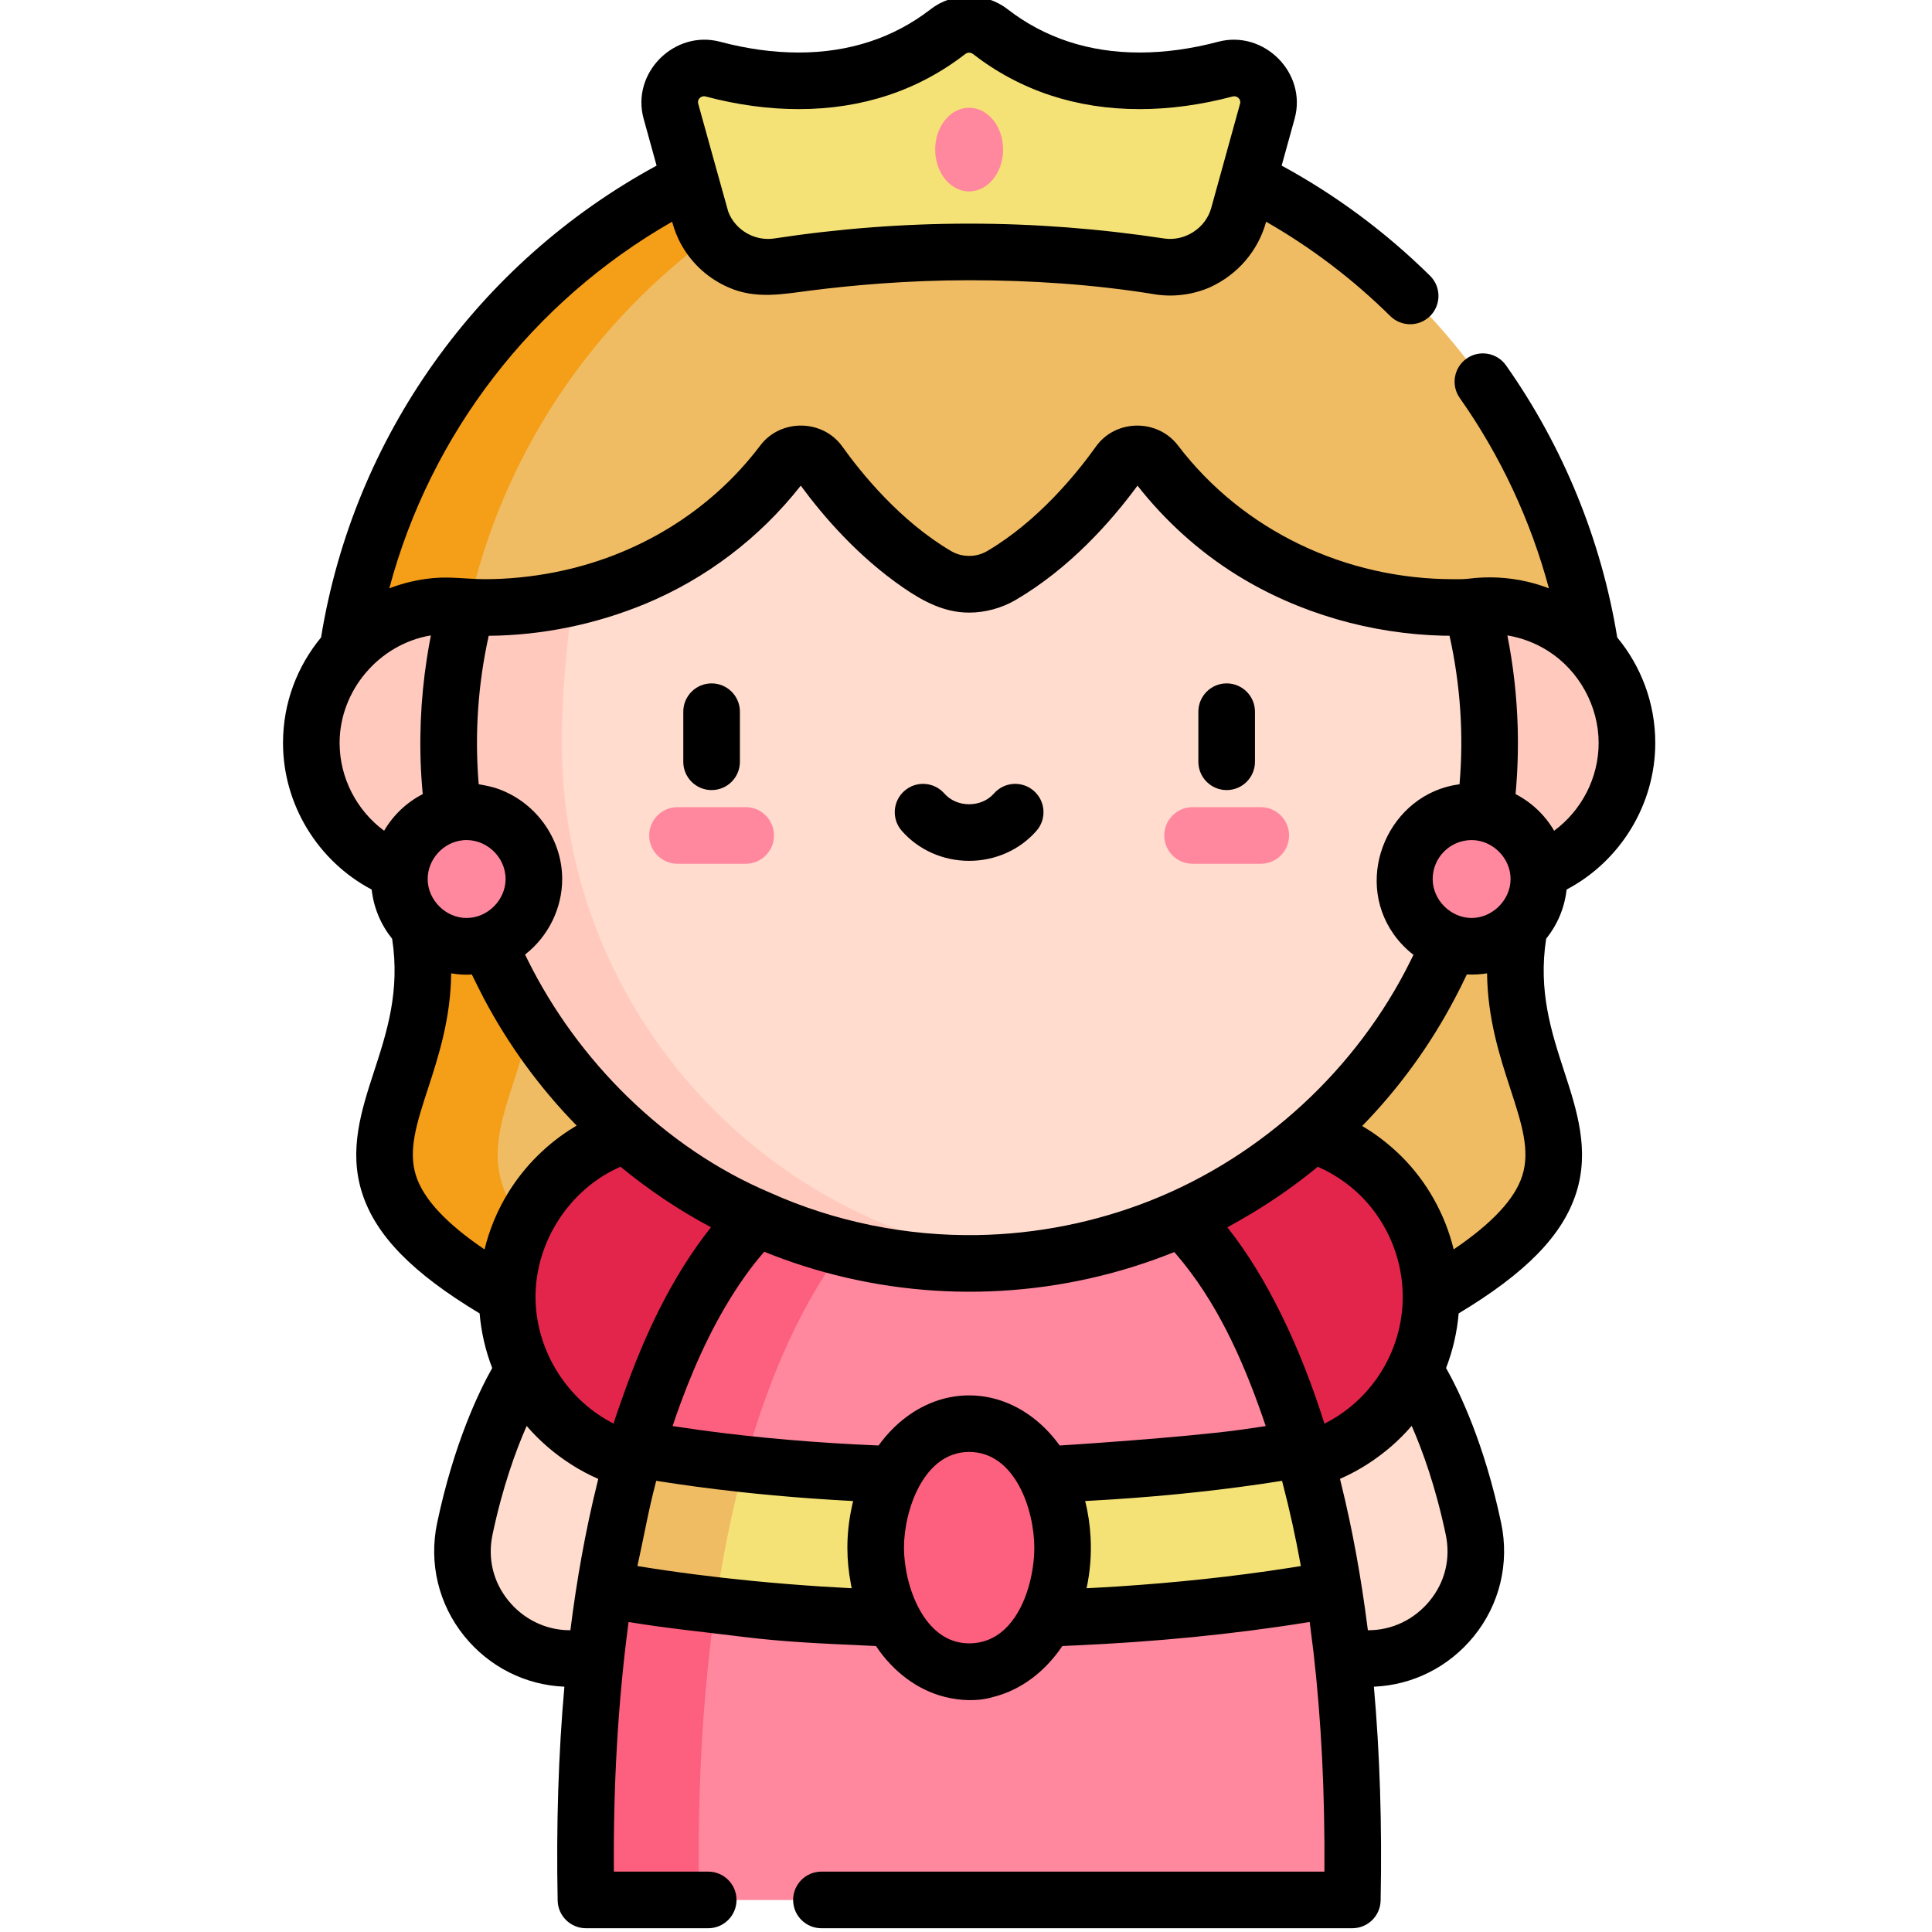 <svg height="511pt" viewBox="-74 1 511 511.999" width="511pt" xmlns="http://www.w3.org/2000/svg"><path d="m300.328 364.168s9.789 14.188 15.652 42.016c4.324 20.535-14.363 38.516-34.742 33.523h-21.621l-9.176-67.598zm0 0" fill="#ffdcce"/><path d="m64.328 364.168s-9.789 14.188-15.648 42.016c-4.324 20.535 14.363 38.516 34.742 33.523h21.621l9.176-67.598zm0 0" fill="#ffdcce"/><path d="m328.188 246.484c-8.68 46.078 38.473 62.691-23.445 98.207h-36.199l-25.246-54.984 30.008-50.488zm0 0" fill="#f0bc63"/><path d="m36.473 246.484c8.68 46.078-38.473 62.691 23.445 98.207h36.199l25.246-54.984-30.008-50.488zm0 0" fill="#f0bc63"/><path d="m66.477 246.488 27.066-3.586-2.188-3.684-54.883 7.27c8.68 46.078-38.473 62.688 23.445 98.203h30.004c-61.922-35.516-14.766-52.125-23.445-98.203zm0 0" fill="#f59e18"/><path d="m304.742 344.691c0 24.922-20.203 45.125-45.125 45.125-24.922 0-45.125-20.203-45.125-45.125s20.203-45.125 45.125-45.125c24.922 0 45.125 20.203 45.125 45.125zm0 0" fill="#e3254c"/><path d="m150.168 344.691c0 24.922-20.203 45.125-45.125 45.125s-45.125-20.203-45.125-45.125 20.203-45.125 45.125-45.125 45.125 20.203 45.125 45.125zm0 0" fill="#e3254c"/><path d="m93.992 384.941c13.441-45.82 32.227-60.988 32.227-60.988h112.219s18.785 15.168 32.227 60.988l-88.336 26.223zm0 0" fill="#ff889e"/><path d="m278.887 422.18c3.574 22.52 5.641 49.695 4.992 82.344h-203.098c-.648-32.648 1.418-59.824 4.988-82.344zm0 0" fill="#ff889e"/><path d="m15.812 197.906c0-91.816 74.699-166.516 166.52-166.516 91.816 0 166.516 74.699 166.516 166.516zm0 0" fill="#f0bc63"/><path d="m197.332 32.07c-4.945-.441-9.945-.68-15.004-.68-91.816 0-166.516 74.699-166.516 166.516h30c0-86.762 66.703-158.223 151.52-165.836zm0 0" fill="#f59e18"/><path d="m356.66 197.906c0 20.098-16.293 36.391-36.391 36.391-20.098 0-36.387-16.293-36.387-36.391 0-20.094 16.289-36.387 36.387-36.387 20.098 0 36.391 16.293 36.391 36.387zm0 0" fill="#ffcabd"/><path d="m123.996 384.941c13.441-45.82 32.227-60.988 32.227-60.988s-29.617 0-30 0c-1.504.004-4.848 4.992-5.68 6.008-5.66 6.895-14.645 20.27-22.648 42.887-1.332 3.77-2.641 7.797-3.898 12.094l27.734 8.234c.734-2.852 1.492-5.594 2.266-8.234zm0 0" fill="#fd5f7e"/><path d="m315.496 161.84c-.207.02-51.258 4.844-83.797-38.238-2.445-3.234-7.312-3.172-9.668.129-5.809 8.145-16.688 21.34-31.172 29.82-5.273 3.094-11.785 3.094-17.062 0-14.48-8.48-25.359-21.676-31.172-29.82-2.355-3.301-7.219-3.363-9.664-.129-32.539 43.082-83.594 38.258-83.797 38.238-3.262 12.07-4.938 24.789-4.762 37.93 1.008 76.07 64.242 137.344 140.309 136.059 75.082-1.27 135.559-62.531 135.559-137.922 0-12.48-1.668-24.566-4.773-36.066zm0 0" fill="#ffdcce"/><path d="m74.406 199.77c-.145-10.793.961-28.051 3.168-40.559-16.18 3.785-28.312 2.641-28.41 2.629-.004.008-.004.012-.004.02-1.52-.219-3.105-.34-4.77-.34-20.098 0-36.391 16.293-36.391 36.387 0 20.098 16.293 36.391 36.391 36.391 1.676 0 3.27-.125 4.801-.344 16.168 59.402 71.262 102.961 135.52 101.875 4.266-.074 8.488-.348 12.652-.801-68.102-7.457-122.027-65.055-122.957-135.258zm0 0" fill="#ffcabd"/><path d="m259.617 229.906h-18.074c-4.145 0-7.5-3.355-7.5-7.5 0-4.141 3.355-7.5 7.5-7.5h18.074c4.141 0 7.5 3.359 7.5 7.5 0 4.145-3.359 7.5-7.5 7.5zm0 0" fill="#ff889e"/><path d="m123.117 229.906h-18.074c-4.145 0-7.5-3.355-7.5-7.5 0-4.141 3.355-7.5 7.5-7.5h18.074c4.141 0 7.5 3.359 7.5 7.5 0 4.145-3.359 7.5-7.5 7.5zm0 0" fill="#ff889e"/><path d="m250.246 19.34c-15.836 4.207-40.883 6.66-62.312-9.941-3.309-2.562-7.898-2.562-11.207 0-21.434 16.605-46.48 14.148-62.316 9.941-6.785-1.805-12.984 4.379-11.113 11.145l7.652 27.672c2.523 9.121 11.469 14.898 20.828 13.48 12.137-1.836 30.098-3.848 50.551-3.848s38.414 2.012 50.551 3.848c9.359 1.418 18.305-4.359 20.828-13.48l7.652-27.672c1.875-6.77-4.324-12.949-11.113-11.145zm0 0" fill="#f5e277"/><g fill="#ff889e"><path d="m191.332 40.637c0-6.125-4.031-11.09-9.004-11.09s-9 4.965-9 11.09 4.027 11.09 9 11.09 9.004-4.965 9.004-11.09zm0 0"/><path d="m333.32 233.977c0 9.844-7.98 17.82-17.824 17.82s-17.824-7.977-17.824-17.82 7.98-17.824 17.824-17.824 17.824 7.98 17.824 17.824zm0 0"/><path d="m66.988 233.977c0 9.844-7.98 17.82-17.824 17.82s-17.824-7.977-17.824-17.82 7.98-17.824 17.824-17.824 17.824 7.98 17.824 17.824zm0 0"/></g><path d="m80.781 504.523h30c-.648-32.648 1.422-59.824 4.992-82.344h-30.004c-.223 1.406-.438 2.832-.648 4.277-3.777 25.82-4.859 51.996-4.34 78.066zm0 0" fill="#fd5f7e"/><path d="m278.887 422.18c-29.055 5.238-62.16 8.039-96.555 8.039-34.398 0-67.504-2.801-96.559-8.039 2.238-14.215 5.086-26.562 8.223-37.238 26.48 4.676 56.871 7.172 88.336 7.172 31.465 0 61.852-2.496 88.336-7.172 3.133 10.676 5.98 23.023 8.219 37.238zm0 0" fill="#f5e277"/><path d="m85.773 422.18c9.387 1.691 19.203 3.125 29.348 4.297 1.844-12.629 4.328-25.172 7.723-37.477-10.004-1.086-19.668-2.438-28.852-4.059-.391 1.332-.777 2.695-1.16 4.082-2.938 10.664-5.309 22.027-7.059 33.156zm0 0" fill="#f0bc63"/><path d="m207.098 411.164c0-18.148-11.09-32.863-24.77-32.863s-24.766 14.715-24.766 32.863c0 18.152 11.086 32.867 24.766 32.867s24.77-14.715 24.77-32.867zm0 0" fill="#fd5f7e"/><path d="m250.578 210.379c4.145 0 7.5-3.359 7.5-7.5v-13.27c0-4.145-3.355-7.504-7.5-7.504-4.141 0-7.5 3.359-7.5 7.504v13.27c0 4.141 3.359 7.5 7.5 7.5zm0 0"/><path d="m114.078 210.379c4.145 0 7.504-3.359 7.504-7.5v-13.27c0-4.145-3.359-7.504-7.504-7.504-4.141 0-7.5 3.359-7.5 7.504v13.27c0 4.141 3.359 7.5 7.5 7.5zm0 0"/><path d="m182.328 229.133c6.922 0 13.43-2.902 17.855-7.965 2.727-3.117 2.41-7.855-.711-10.582-3.117-2.727-7.855-2.41-10.582.711-1.578 1.801-3.969 2.836-6.562 2.836s-4.98-1.035-6.559-2.836c-2.727-3.121-7.465-3.438-10.582-.711-3.121 2.727-3.438 7.465-.711 10.582 4.422 5.062 10.93 7.965 17.852 7.965zm0 0"/><path d="m40.219 154.207c-3.953.371-7.844 1.285-11.551 2.711 10.902-40.859 37.863-75.961 74.949-97.16.613 2.215 1.43 4.355 2.59 6.344 2.816 4.945 7.152 8.781 12.254 11.016.039.02.078.035.117.055 7.23 3.184 14.324 1.773 21.832.812 11.02-1.406 25.66-2.719 41.918-2.719 16.484 0 33.164 1.098 49.441 3.766 4.832.73 9.848.062 14.332-1.871.02-.008.039-.02.062-.027 7.32-3.363 12.727-9.598 14.875-17.371 11.957 6.844 22.996 15.227 32.902 25.004 2.949 2.91 7.699 2.875 10.609-.07 2.906-2.949 2.875-7.699-.07-10.609-11.75-11.59-24.957-21.391-39.328-29.199 0 0 3.438-12.418 3.438-12.426 3.355-12.129-8.152-23.613-20.27-20.395-7.113 1.891-14.117 2.848-20.812 2.852-13.387 0-25.156-3.859-34.984-11.473-5.934-4.598-14.461-4.594-20.391 0-9.828 7.613-21.598 11.473-34.984 11.473-6.695 0-13.695-.961-20.809-2.852-12.133-3.223-23.625 8.273-20.273 20.395l3.438 12.43c-47.375 25.73-80.305 71.93-88.922 125.039-6.293 7.598-10.082 17.34-10.082 27.953 0 16.336 9.258 31.348 23.496 38.855.539 4.902 2.484 9.387 5.422 13.043 2.133 13.859-1.375 24.668-4.781 35.125-3.355 10.285-6.82 20.918-3.168 32.277 3.602 11.207 13.266 21.137 31.133 31.883.426 5.031 1.566 9.891 3.336 14.473-3.449 6.125-10.137 19.898-14.598 41.078-2.242 10.641.391 21.574 7.227 29.996 6.605 8.145 16.199 12.957 26.5 13.375-1.578 17.754-2.18 36.711-1.785 56.66.082 4.082 3.414 7.352 7.5 7.352h32.402c4.141 0 7.5-3.359 7.5-7.5 0-4.145-3.359-7.504-7.5-7.504h-25.004c-.16-22 .969-43.988 3.848-65.805.016-.117.035-.23.051-.348 10.168 1.691 20.395 2.688 30.617 3.969 10.332 1.289 20.762 1.754 31.148 2.223 1.262.059 2.516.125 3.789.176 4.668 6.941 11.059 11.648 18.145 13.457 4.172 1.074 8.949 1.281 13.105 0 7.086-1.809 13.477-6.516 18.145-13.457 1.27-.051 2.527-.117 3.789-.176 20.414-.922 40.824-2.832 61-6.074.254-.039.512-.074.766-.117.016.113.984 7.793 1.02 8.121 2.062 17.988 3.031 37.414 2.879 58.031h-133.297c-4.141 0-7.5 3.359-7.5 7.504 0 4.141 3.359 7.5 7.5 7.5h140.695c4.086 0 7.418-3.27 7.5-7.352.395-19.949-.207-38.906-1.785-56.66 10.297-.418 19.891-5.23 26.5-13.375 6.832-8.422 9.469-19.355 7.227-29.996-4.461-21.18-11.148-34.953-14.598-41.078 1.766-4.582 2.91-9.441 3.336-14.473 17.867-10.746 27.531-20.676 31.133-31.883 3.652-11.359.188-21.992-3.168-32.277-3.41-10.457-6.914-21.266-4.781-35.125 2.938-3.656 4.883-8.141 5.422-13.043 14.238-7.508 23.496-22.52 23.496-38.855 0-10.613-3.789-20.355-10.078-27.953-4.188-25.766-14.344-50.652-29.473-72.102-2.387-3.387-7.066-4.195-10.453-1.809-3.387 2.391-4.191 7.07-1.805 10.453 10.773 15.281 18.797 32.461 23.621 50.438-1.848-.711-3.754-1.297-5.738-1.762-5.082-1.184-10.34-1.449-15.516-.793-1.352.172-2.727.133-4.082.133-28.426 0-55.668-12.742-72.953-35.43-5.43-7.129-16.539-7.02-21.754.289-4.949 6.934-15.277 19.754-28.859 27.711-2.879 1.688-6.602 1.688-9.48 0-13.586-7.961-23.91-20.777-28.859-27.711-5.207-7.301-16.359-7.434-21.754-.289-13.367 17.703-32.926 29.422-54.633 33.629-6.027 1.168-12.176 1.801-18.316 1.801-4.633 0-9.176-.73-13.809-.281zm70.555-127.047c.375-.496 1.043-.773 1.711-.594 8.371 2.223 16.668 3.352 24.664 3.352 16.793 0 31.656-4.918 44.172-14.613.594-.461 1.426-.461 2.02 0 12.516 9.699 27.379 14.613 44.172 14.613 7.996 0 16.293-1.129 24.66-3.352 1.148-.305 2.281.734 1.961 1.895 0 0-7.652 27.672-7.656 27.684-1.484 5.34-7.004 8.883-12.473 8.055-17.086-2.594-34.395-3.934-51.676-3.934-17.277 0-34.594 1.324-51.672 3.934-5.156.781-10.344-2.242-12.172-7.129-.109-.297-7.953-28.59-7.957-28.605-.137-.488-.02-.953.246-1.305zm27.676 309.332c14.957 4.762 30.688 7.074 46.387 6.812 15.949-.27 31.844-3.16 46.848-8.586 1.68-.609 3.352-1.238 5.012-1.906.164.188.332.375.512.586 10.648 12.379 17.488 27.621 22.828 42.914.297.852.594 1.727.887 2.609-2.297.355-4.617.695-6.957 1.016-14.82 2.039-46.664 4.094-47.641 4.133-4.242-5.887-9.785-10.039-15.895-12.004-5.266-1.695-10.934-1.695-16.199 0-6.113 1.965-11.656 6.117-15.898 12.004-15.926-.668-31.828-1.965-47.625-4.129-2.344-.324-4.668-.664-6.969-1.02.68-2.027 1.387-4.047 2.125-6.051 4.32-11.703 9.684-23.211 16.902-33.426 1.609-2.277 3.387-4.594 5.273-6.715 3.422 1.387 6.895 2.641 10.41 3.762zm177.047-112.863c5.551 0 10.324 4.77 10.324 10.324 0 5.523-4.801 10.32-10.324 10.32-5.523 0-10.324-4.758-10.324-10.32 0-5.695 4.633-10.324 10.324-10.324zm-27.57 96.211c5.945 6.816 9.312 15.723 9.312 24.828 0 11.664-5.422 22.387-14.133 29.375-1.992 1.598-4.141 2.984-6.414 4.141-.066.035-.133.066-.203.102-3.102-9.887-6.84-19.59-11.418-28.887-3.973-8.066-8.574-15.879-14.152-22.949-.043-.051-.086-.105-.125-.156-.012-.016-.023-.031-.035-.047 2.246-1.199 4.434-2.496 6.629-3.789 6.07-3.656 11.863-7.75 17.34-12.254.047.023.094.043.141.062 4.977 2.195 9.48 5.473 13.059 9.574zm-20.648 96.652c-15.117 2.352-30.355 3.949-45.625 4.938-2.715.176-5.453.328-8.203.469.969-4.426 1.305-9.004 1.062-13.527-.172-3.207-.645-6.465-1.438-9.582 2.48-.129 4.941-.277 7.391-.438 14.977-.977 29.957-2.562 44.785-4.918.031.117.062.238.094.355 1.926 7.34 3.547 14.758 4.895 22.227 0 0-2.621.422-2.961.477zm-74.504 15.219c-2.609 2.898-6.047 4.797-10.445 4.797-12.102 0-17.266-15.562-17.266-25.363 0-9.848 5.195-25.367 17.266-25.367 12.188 0 17.27 15.344 17.27 25.367 0 6.473-2.004 15.219-6.824 20.566zm-49.766-10.285c-6.07-.395-12.133-.887-18.184-1.48-10.172-.996-20.312-2.289-30.402-3.93 1.648-7.406 2.938-14.855 4.887-22.199.031-.129.066-.258.102-.383.262.039.531.078.793.121 13.418 2.105 26.934 3.586 40.48 4.559 3.633.258 7.266.488 10.902.676-.16.621-.285 1.258-.418 1.887-.727 3.438-1.105 6.953-1.105 10.469 0 3.238.316 6.488.941 9.668.016.078.168 1.082.207 1.086-2.734-.141-5.473-.297-8.203-.473zm-59.262-45.77c-10.004-6.949-16.328-18.695-16.328-30.988 0-14.656 9.078-28.609 22.523-34.473 7.449 6.137 15.477 11.508 23.969 16.039-.012.016-.023.035-.035.047-10.391 13.141-17.547 28.504-23.109 44.215-.223.633-2.789 7.691-2.598 7.789-1.535-.77-3.012-1.648-4.422-2.629zm-24.262-141.703v.043c-.023 5.543-4.789 10.285-10.34 10.277-5.551-.008-10.305-4.766-10.305-10.324 0-5.211 4.117-9.75 9.301-10.27 5.984-.602 11.344 4.273 11.344 10.273zm-43.984-36.07c0-13.91 10.48-26.215 24.191-28.492-.398 2.008-.746 4.031-1.062 6.055-1.703 11-2.18 22.305-1.316 33.449.066.852.133 1.699.215 2.551-4.289 2.207-7.828 5.582-10.234 9.707-7.258-5.367-11.793-13.996-11.793-23.27zm20.25 114.711c-2.168-6.738.18-13.93 3.145-23.035 2.77-8.492 6.035-18.512 6.176-30.609 1.758.285 3.656.461 5.438.289h.027c.504 1.07 2.637 5.312 3.191 6.363 6.551 12.375 14.824 23.703 24.586 33.691-.172.102-.332.211-.504.312-7.188 4.324-13.34 10.441-17.727 17.625-2.805 4.59-4.906 9.656-6.172 14.883-10.215-6.941-16.188-13.375-18.16-19.52zm40.906 120.434c-.043 0-.09 0-.137 0-6.305 0-12.25-2.867-16.305-7.863-4.031-4.969-5.52-11.168-4.195-17.457 2.648-12.586 6.152-22.23 9.051-28.816 1.641 1.918 3.426 3.695 5.32 5.352.008.012.02.02.031.031 4.004 3.48 8.688 6.508 13.621 8.648-.082.332-.156.672-.238 1-3.172 12.785-5.5 25.984-7.148 39.105zm227.785-7.863c-4.055 4.996-9.996 7.863-16.301 7.863-.043-.008-.094 0-.141 0-.039-.336-.09-.66-.133-.992-1.625-12.723-3.906-25.57-7.012-38.098-.082-.336-.156-.68-.238-1.016.156-.066.312-.148.469-.219 4.781-2.141 9.195-5.008 13.156-8.434.008-.008.016-.016.027-.023 1.898-1.664 3.691-3.449 5.34-5.379 2.879 6.547 6.359 16.16 9.031 28.84 1.324 6.289-.168 12.488-4.199 17.457zm24.469-112.57c-1.977 6.148-7.949 12.578-18.172 19.504-2.262-9.312-7.121-18-13.934-24.742-1.863-1.844-3.953-3.625-6.102-5.195-1.355-.988-2.762-1.91-4.207-2.766 9.637-9.887 17.922-21.203 24.516-33.723 1.117-2.117 2.199-4.258 3.211-6.43.059.004.117.004.176.004 1.73.074 3.477-.023 5.188-.297.141 12.098 3.406 22.117 6.176 30.609 2.969 9.105 5.312 16.297 3.148 23.035zm8.453-91.438c-2.402-4.125-5.941-7.5-10.223-9.707.551-5.949.734-11.926.559-17.898-.242-8.098-1.152-16.215-2.73-24.16 3.836.637 7.504 2.039 10.777 4.117 8.223 5.211 13.41 14.641 13.41 24.375 0 9.277-4.531 17.902-11.793 23.273zm-172.578-64.48c5.328 3.668 10.906 6.672 17.543 6.672 4.258 0 8.648-1.195 12.324-3.348 14.344-8.402 25.316-20.805 32.297-30.297 7.344 9.355 16.305 17.473 26.418 23.742.012.008.023.016.035.02 16.312 10.105 35.578 15.562 54.734 16.004.137.004 1.496-.023 1.508.023 2.859 12.887 3.785 26.148 2.648 39.301v.035c-.055.008-.105.02-.16.027-18.418 2.512-28.07 24.5-17.297 39.719 1.457 2.059 3.242 3.922 5.246 5.461-.238.496-.48.992-.727 1.484-14.176 28.742-39.293 51.926-69.109 63.699-14.484 5.719-30.094 8.82-45.668 9.086-18.805.32-37.82-3.508-54.984-11.227-.051-.023-.102-.039-.152-.062-27.73-11.77-50.91-34.918-64.18-61.797-.117-.234-.523-1.07-.613-1.25.055-.043.105-.09.16-.133 6.043-4.766 9.676-12.184 9.676-19.887 0-11.012-7.453-20.953-17.941-24.207-1.309-.406-4.125-.906-4.18-.914-.02-.211-.039-.422-.059-.633-1.016-12.945-.109-26.027 2.707-38.703 14.254-.117 28.555-3.078 41.711-8.562 15.965-6.652 30.07-17.414 40.789-30.977.051-.07.105-.137.16-.207.012-.016.023-.027.035-.043 6.109 8.305 15.273 18.84 27.078 26.973zm0 0"/></svg>
